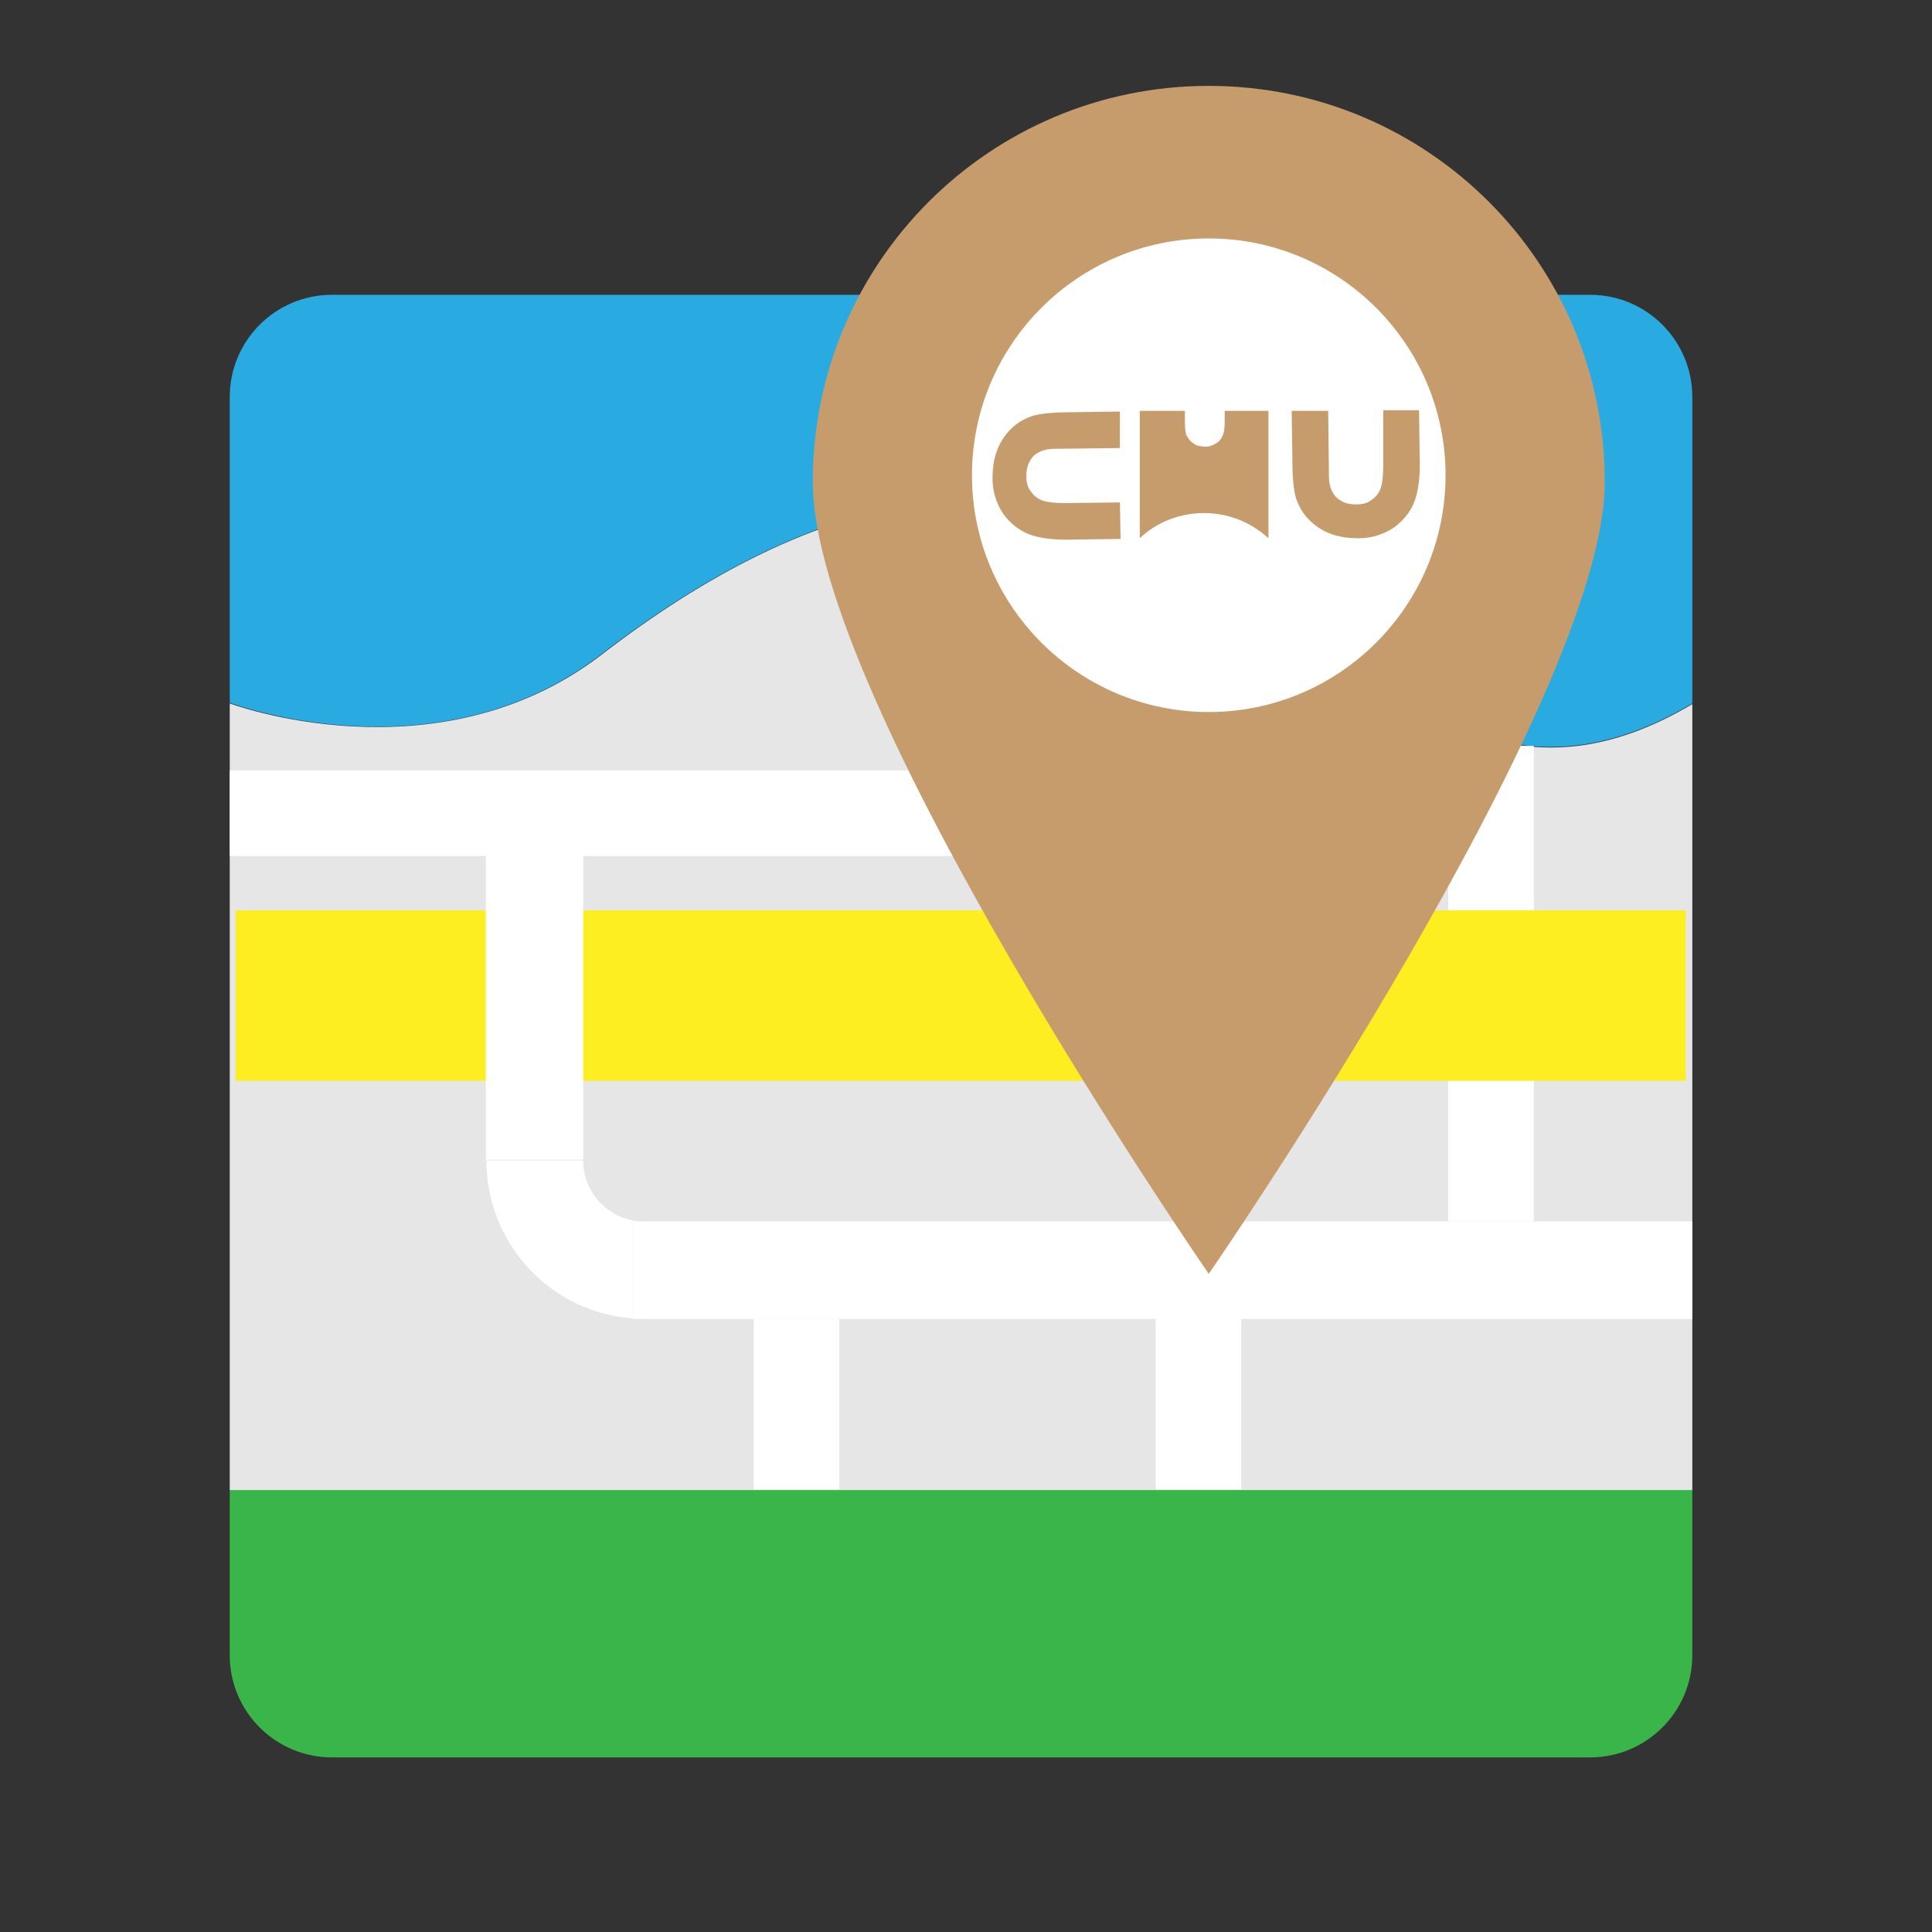 <svg xmlns="http://www.w3.org/2000/svg" viewBox="0 0 1024 1024"><rect x="0" y="0" width="1024" height="1024" fill="#333333" stroke="none"/><path fill="#29ABE2" d="M896.96 210.398V372.82c-87.187 51.68-146.952 8.438-222.89-51.68-122.695-97.03-244.687-59.413-355.43 25.665-87.187 67.148-196.874 25.664-196.874 25.664v-162.07c0-29.883 24.257-54.141 54.14-54.141H842.82c29.883 0 54.14 24.258 54.14 54.14z"/><path fill="#39B54A" d="M896.96 789.422v87.89c0 29.883-24.257 54.141-54.14 54.141H175.906c-29.883 0-54.14-24.258-54.14-54.14v-87.891H896.96z"/><path fill="#E6E6E6" d="M121.766 372.82s109.687 41.133 196.875-25.664c110.39-85.078 232.382-122.695 355.43-25.664 75.937 60.117 135.702 103.36 222.89 51.68v416.601H121.766V372.82z"/><path fill="#FFF" d="M767.586 395.32h45.351v252.07h-45.351z"/><path fill="#FCEE21" d="M124.93 482.508h768.515v90.351H124.93z"/><path fill="#FFF" d="M121.766 408.328h516.797v45.352H121.765zm381.093-135.703h38.672v135.703H502.86zm19.336 374.766h374.766v51.68H522.195zm90.352 51.68h45.351v90.35h-45.351zm-90.352-51.681v51.68H341.492c-2.11 0-4.219-.351-6.328-.351V647.39h187.031z"/><path fill="#FFF" d="M341.492 699.07h-6.328v-.351c1.758 0 3.867.351 6.328.351zm-32.344-84.023a32.259 32.259 0 0 0 32.344 32.344h-6.328v51.328c-43.242-3.164-77.344-39.375-77.344-83.672h51.328zm-51.68-161.719h51.68v161.367h-51.68zM399.5 699.07h45.352v90.352H399.5z"/><path fill="#C69C6D" d="M640.672 45.516c-116.016 0-209.883 93.867-209.883 209.882s209.883 419.766 209.883 419.766 209.883-304.101 209.883-419.766c0-116.015-93.867-209.882-209.883-209.882z"/><path fill="#FFF" d="M640.672 126.375c69.258 0 125.508 56.25 125.508 125.508S709.93 377.39 640.672 377.39s-125.508-56.25-125.508-125.508 56.25-125.508 125.508-125.508z"/><path fill="#C69C6D" d="m593.563 266.297-28.829.351c-4.922 0-8.789-.351-11.25-1.054-2.46-.703-4.922-2.11-6.68-4.57-2.109-2.462-2.812-5.274-2.812-8.438 0-2.813.352-5.274 1.406-7.383 1.055-2.11 2.461-3.867 4.22-4.922 1.757-1.054 3.515-1.758 5.624-2.11 2.11-.35 4.922-.35 9.492-.35l28.828-.352v-19.336l-24.96.351c-10.547 0-17.579.703-21.797 2.11-3.867 1.406-7.735 3.515-10.899 6.68-3.164 3.163-5.625 6.68-7.383 11.25-1.757 4.57-2.46 9.492-2.46 15.117 0 7.03 2.109 13.359 5.625 18.632 3.867 5.274 8.437 8.79 13.71 10.899 5.625 2.11 13.36 3.164 23.555 2.812l24.961-.351v-.352l-.351-18.984zm55.546-42.54c0 3.165-.351 5.626-1.054 7.032-.703 1.758-1.758 3.164-3.516 4.219-1.758 1.054-3.516 1.758-5.625 1.758-1.758 0-3.164-.352-4.57-.703-1.407-.704-2.461-1.407-3.516-2.461-1.055-1.055-1.406-2.11-2.11-3.165-.35-1.054-.702-3.515-.702-6.68v-5.976h-23.907v67.5c8.79-8.437 21.094-13.36 34.102-13.36 13.36 0 25.312 5.274 34.101 13.36v-67.5H649.11v5.977zm84.024 22.852c0 4.922-.352 8.79-1.055 11.25-.703 2.461-2.11 4.922-4.57 6.68-2.461 2.11-5.274 2.813-8.438 2.813-2.812 0-5.273-.352-7.383-1.407-2.109-1.054-3.867-2.46-4.921-4.218-1.055-1.758-1.758-3.516-2.11-5.625-.351-2.11-.351-4.922-.351-9.493l-.352-28.828h-19.336l.352 24.961c0 10.547.703 17.578 2.11 21.797 1.405 3.867 3.515 7.734 6.679 10.899 3.164 3.164 6.68 5.625 11.25 7.382 4.57 1.758 9.492 2.461 15.117 2.461 7.031 0 13.36-2.11 18.633-5.625 5.273-3.867 8.789-8.437 10.898-13.71 2.11-5.626 3.164-13.36 2.813-23.555l-.352-24.961h-18.984v29.18z"/></svg>